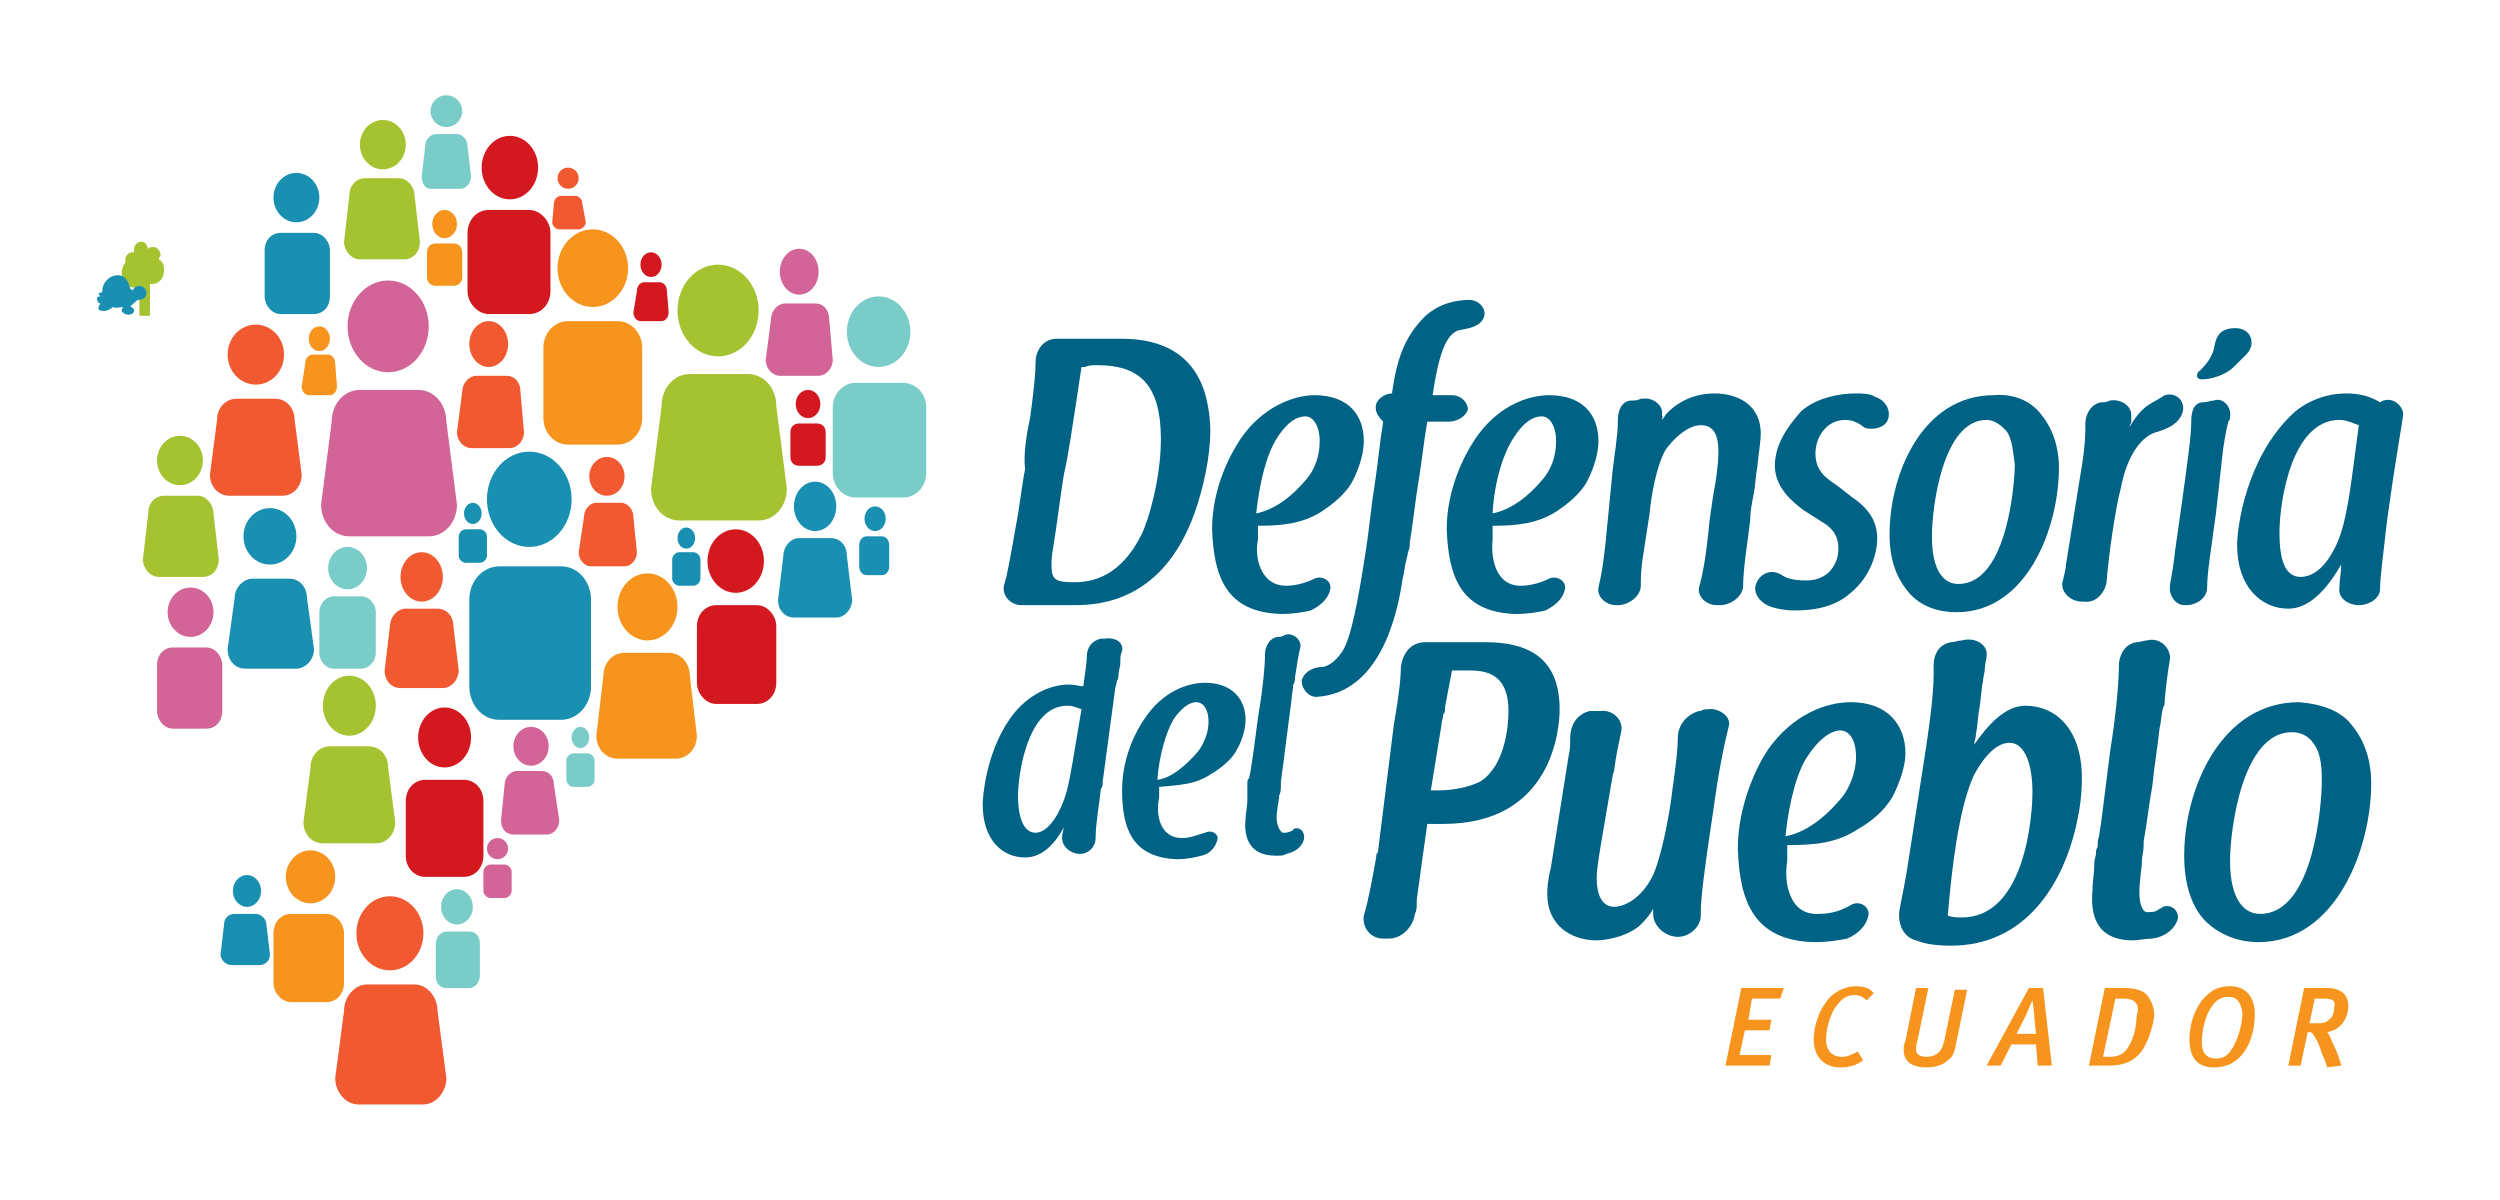 <?xml version="1.0" encoding="utf-8"?>
<!-- Generator: Adobe Illustrator 23.1.1, SVG Export Plug-In . SVG Version: 6.00 Build 0)  -->
<svg version="1.1" id="d" xmlns="http://www.w3.org/2000/svg" xmlns:xlink="http://www.w3.org/1999/xlink" x="0px" y="0px"
	 viewBox="0 0 141.7 68" style="enable-background:new 0 0 141.7 68;" xml:space="preserve">
<style type="text/css">
	.st0{fill:#D26497;}
	.st1{fill:#F7941D;}
	.st2{fill:#7ACCC8;}
	.st3{fill:#A5C330;}
	.st4{fill-rule:evenodd;clip-rule:evenodd;fill:#A5C330;}
	.st5{fill:#D31820;}
	.st6{fill:#F15A31;}
	.st7{fill:#198FB1;}
	.st8{fill-rule:evenodd;clip-rule:evenodd;fill:#198FB1;}
	.st9{fill:#006284;}
</style>
<g>
	<g>
		<g>
			<g>
				<path class="st0" d="M12.6,40.3c0,0.6-0.4,1-0.9,1H9.8c-0.5,0-0.9-0.5-0.9-1v-2.6c0-0.6,0.4-1,0.9-1h1.9c0.5,0,0.9,0.5,0.9,1
					C12.6,37.7,12.6,40.3,12.6,40.3z"/>
				<ellipse class="st0" cx="10.8" cy="34.7" rx="1.3" ry="1.4"/>
			</g>
			<g>
				<path class="st0" d="M25.9,28.6c0,1-0.7,1.8-1.6,1.8h-4.5c-0.9,0-1.6-0.8-1.6-1.8l0.6-4.7c0-1,0.7-1.8,1.6-1.8h3.3
					c0.9,0,1.6,0.8,1.6,1.8L25.9,28.6z"/>
				<ellipse class="st0" cx="22" cy="18.5" rx="2.3" ry="2.6"/>
			</g>
			<g>
				<path class="st0" d="M31.7,46.5c0,0.4-0.3,0.8-0.7,0.8h-1.9c-0.4,0-0.7-0.3-0.7-0.8l0.2-2c0-0.4,0.3-0.8,0.7-0.8h1.4
					c0.4,0,0.7,0.3,0.7,0.8L31.7,46.5z"/>
				<ellipse class="st0" cx="30.1" cy="42.3" rx="1" ry="1.1"/>
			</g>
			<g>
				<path class="st0" d="M29,50.5c0,0.2-0.2,0.4-0.4,0.4h-0.8c-0.2,0-0.4-0.2-0.4-0.4v-1.1c0-0.2,0.2-0.4,0.4-0.4h0.8
					c0.2,0,0.4,0.2,0.4,0.4V50.5z"/>
				<ellipse class="st0" cx="28.2" cy="48.1" rx="0.6" ry="0.6"/>
			</g>
			<g>
				<path class="st0" d="M47.2,20.4c0,0.5-0.4,0.9-0.8,0.9h-2.2c-0.4,0-0.8-0.4-0.8-0.9l0.3-2.3c0-0.5,0.4-0.9,0.8-0.9h1.7
					c0.5,0,0.8,0.4,0.8,0.9L47.2,20.4z"/>
				<ellipse class="st0" cx="45.3" cy="15.4" rx="1.1" ry="1.3"/>
			</g>
		</g>
		<g>
			<g>
				<path class="st1" d="M19.1,21.9c0,0.3-0.2,0.5-0.4,0.5h-1.2c-0.2,0-0.4-0.2-0.4-0.5l0.2-1.3c0-0.3,0.2-0.5,0.4-0.5h0.9
					c0.2,0,0.4,0.2,0.4,0.5L19.1,21.9z"/>
				<ellipse class="st1" cx="18.1" cy="19.2" rx="0.6" ry="0.7"/>
			</g>
			<g>
				<path class="st1" d="M19.5,55.7c0,0.6-0.4,1.1-1,1.1h-2c-0.5,0-1-0.5-1-1.1v-2.8c0-0.6,0.4-1.1,1-1.1h2c0.5,0,1,0.5,1,1.1V55.7z
					"/>
				<ellipse class="st1" cx="17.6" cy="49.7" rx="1.4" ry="1.5"/>
			</g>
			<g>
				<path class="st1" d="M26.2,15.7c0,0.3-0.2,0.5-0.5,0.5h-1c-0.3,0-0.5-0.2-0.5-0.5v-1.4c0-0.3,0.2-0.5,0.5-0.5h1
					c0.3,0,0.5,0.2,0.5,0.5V15.7z"/>
				<ellipse class="st1" cx="25.2" cy="12.7" rx="0.7" ry="0.8"/>
			</g>
			<g>
				<path class="st1" d="M36.4,23.7c0,0.8-0.6,1.5-1.4,1.5h-2.8c-0.8,0-1.4-0.7-1.4-1.5v-4c0-0.8,0.6-1.5,1.4-1.5H35
					c0.8,0,1.4,0.7,1.4,1.5V23.7z"/>
				<ellipse class="st1" cx="33.6" cy="15.2" rx="2" ry="2.2"/>
			</g>
			<g>
				<path class="st1" d="M39.5,41.7c0,0.7-0.5,1.3-1.2,1.3H35c-0.7,0-1.2-0.6-1.2-1.3l0.4-3.4c0-0.7,0.5-1.3,1.2-1.3h2.5
					c0.7,0,1.2,0.6,1.2,1.3L39.5,41.7z"/>
				<ellipse class="st1" cx="36.7" cy="34.4" rx="1.7" ry="1.9"/>
			</g>
		</g>
		<g>
			<path class="st1" d="M100.9,56.6h-1.6l-0.2,1.2h1.3l-0.1,0.6h-1.4l-0.3,1.4h1.8l-0.1,0.6h-2.5l0.9-4.4h2.4L100.9,56.6z"/>
			<path class="st1" d="M105.8,56.7c-0.2-0.2-0.4-0.3-0.7-0.3c-0.4,0-0.7,0.2-1,0.6c-0.4,0.5-0.6,1.4-0.6,1.9c0,0.6,0.3,1,0.9,1
				c0.3,0,0.5-0.1,0.9-0.3l0.3,0.5c-0.4,0.3-0.8,0.4-1.3,0.4c-0.9,0-1.5-0.6-1.5-1.6c0-0.7,0.3-1.6,0.7-2.1c0.4-0.6,1.1-0.9,1.7-0.9
				c0.4,0,0.8,0.1,1,0.4L105.8,56.7z"/>
			<path class="st1" d="M110.9,59c-0.1,0.6-0.2,0.9-0.5,1.1c-0.2,0.2-0.6,0.4-1.2,0.4c-0.8,0-1.3-0.3-1.3-1c0-0.1,0-0.3,0.1-0.5
				l0.6-3h0.7l-0.6,2.9c-0.1,0.3-0.1,0.5-0.1,0.6c0,0.3,0.3,0.4,0.6,0.4c0.4,0,0.7-0.2,0.8-0.4c0.1-0.1,0.1-0.2,0.2-0.5l0.6-2.9h0.7
				L110.9,59z"/>
			<path class="st1" d="M115.5,60.4l-0.1-1.2H114l-0.6,1.2h-0.8L115,56h0.8l0.5,4.4H115.5z M115.3,57.6c0-0.2-0.1-0.9-0.1-0.9
				s-0.2,0.4-0.3,0.7l-0.6,1.2h1.1L115.3,57.6z"/>
			<path class="st1" d="M121.2,59.8c-0.4,0.4-0.9,0.6-1.7,0.6h-1.1l0.9-4.4h1c0.7,0,1.1,0.1,1.4,0.4c0.2,0.3,0.4,0.6,0.4,1.2
				C122,58.3,121.7,59.3,121.2,59.8z M121.1,56.9c-0.1-0.2-0.4-0.3-0.7-0.3h-0.5l-0.7,3.3h0.4c0.5,0,0.8-0.2,1-0.5
				c0.4-0.6,0.5-1.4,0.5-1.8C121.2,57.3,121.2,57.1,121.1,56.9z"/>
			<path class="st1" d="M126.6,60.2c-0.3,0.2-0.7,0.3-1.1,0.3c-1,0-1.4-0.6-1.4-1.6c0-1.1,0.5-2.1,1-2.5c0.3-0.3,0.7-0.5,1.3-0.5
				c0.9,0,1.4,0.6,1.4,1.6C127.8,58.6,127.4,59.7,126.6,60.2z M126.3,56.5c-0.4,0-0.7,0.2-0.9,0.5c-0.4,0.5-0.6,1.4-0.6,2.1
				c0,0.6,0.3,0.9,0.8,0.9c0.3,0,0.6-0.1,0.8-0.4c0.4-0.5,0.7-1.5,0.7-2.2C127,56.8,126.8,56.5,126.3,56.5z"/>
			<path class="st1" d="M131.9,58.5C131.8,58.5,131.8,58.5,131.9,58.5c0.1,0.1,0.2,0.3,0.3,0.6c0.2,0.3,0.5,1.2,0.5,1.3l-0.8,0.1
				c0-0.1-0.2-0.6-0.3-0.8c-0.2-0.7-0.4-0.9-0.5-1.1c-0.1-0.1-0.1-0.1-0.3-0.1l-0.4,1.9h-0.7l0.9-4.4h1.3c0.8,0,1.2,0.4,1.2,1
				C133.1,57.8,132.6,58.4,131.9,58.5z M131.7,56.6h-0.5l-0.3,1.4h0.3c0.4,0,0.6,0,0.8-0.2c0.2-0.1,0.3-0.4,0.3-0.7
				C132.4,56.7,132.2,56.6,131.7,56.6z"/>
		</g>
		<g>
			<g>
				<path class="st2" d="M21.3,37c0,0.5-0.4,0.9-0.8,0.9h-1.6c-0.4,0-0.8-0.4-0.8-0.9v-2.3c0-0.5,0.4-0.9,0.8-0.9h1.6
					c0.4,0,0.8,0.4,0.8,0.9V37z"/>
				<ellipse class="st2" cx="19.7" cy="32.2" rx="1.1" ry="1.2"/>
			</g>
			<g>
				<path class="st2" d="M26.7,10c0,0.4-0.3,0.7-0.6,0.7h-1.7c-0.3,0-0.5-0.3-0.5-0.7l0.2-1.7c0-0.4,0.3-0.7,0.6-0.7h1.2
					c0.3,0,0.6,0.3,0.6,0.7L26.7,10z"/>
				<ellipse class="st2" cx="25.3" cy="6.3" rx="0.9" ry="0.9"/>
			</g>
			<g>
				<path class="st2" d="M27.2,55.3c0,0.4-0.3,0.7-0.6,0.7h-1.3c-0.4,0-0.6-0.3-0.6-0.7v-1.8c0-0.4,0.3-0.7,0.6-0.7h1.3
					c0.4,0,0.6,0.3,0.6,0.7V55.3z"/>
				<ellipse class="st2" cx="25.9" cy="51.4" rx="0.9" ry="1"/>
			</g>
			<g>
				<path class="st2" d="M33.7,44.2c0,0.2-0.2,0.4-0.4,0.4h-0.8c-0.2,0-0.4-0.2-0.4-0.4v-1.1c0-0.2,0.2-0.4,0.4-0.4h0.8
					c0.2,0,0.4,0.2,0.4,0.4V44.2z"/>
				<ellipse class="st2" cx="32.9" cy="41.8" rx="0.5" ry="0.6"/>
			</g>
			<g>
				<path class="st2" d="M52.5,26.8c0,0.8-0.6,1.4-1.3,1.4h-2.7c-0.7,0-1.3-0.6-1.3-1.4v-3.7c0-0.8,0.6-1.4,1.3-1.4h2.7
					c0.7,0,1.3,0.6,1.3,1.4V26.8z"/>
				<ellipse class="st2" cx="49.8" cy="18.8" rx="1.8" ry="2"/>
			</g>
		</g>
		<g>
			<g>
				<path class="st3" d="M12.4,31.7c0,0.6-0.4,1-0.9,1H9c-0.5,0-0.9-0.5-0.9-1l0.3-2.6c0-0.6,0.4-1,0.9-1h1.9c0.5,0,0.9,0.5,0.9,1
					L12.4,31.7z"/>
				<ellipse class="st3" cx="10.2" cy="26.1" rx="1.3" ry="1.4"/>
			</g>
			<g>
				<path class="st3" d="M22.4,46.6c0,0.7-0.5,1.2-1.1,1.2h-3c-0.6,0-1.1-0.5-1.1-1.2l0.4-3.1c0-0.7,0.5-1.2,1.1-1.2h2.2
					c0.6,0,1.1,0.5,1.1,1.2L22.4,46.6z"/>
				<ellipse class="st3" cx="19.8" cy="40" rx="1.5" ry="1.7"/>
			</g>
			<g>
				<path class="st3" d="M23.8,13.7c0,0.6-0.4,1-0.9,1h-2.5c-0.5,0-0.9-0.5-0.9-1l0.3-2.6c0-0.6,0.4-1,0.9-1h1.9
					c0.5,0,0.9,0.5,0.9,1L23.8,13.7z"/>
				<ellipse class="st3" cx="21.7" cy="8.2" rx="1.3" ry="1.4"/>
			</g>
			<g>
				<path class="st3" d="M44.6,27.7c0,1-0.7,1.8-1.6,1.8h-4.5c-0.9,0-1.6-0.8-1.6-1.8l0.6-4.7c0-1,0.7-1.8,1.6-1.8h3.3
					c0.9,0,1.6,0.8,1.6,1.8L44.6,27.7z"/>
				<ellipse class="st3" cx="40.7" cy="17.6" rx="2.3" ry="2.6"/>
			</g>
			<path class="st4" d="M9,14.7c0-0.1,0.1-0.2,0.1-0.2c0-0.3-0.2-0.5-0.4-0.5c-0.1,0-0.2,0-0.3,0.1c-0.1-0.3-0.2-0.4-0.4-0.4
				c-0.2,0-0.4,0.2-0.4,0.4c0,0.1,0,0.1,0,0.2H7.5c-0.2,0-0.4,0.2-0.4,0.4c0,0.1,0,0.1,0,0.2C7,15,6.9,15.2,6.9,15.5
				c0,0.4,0.3,0.8,0.7,0.8c0.1,0,0.2,0,0.3-0.1v1.7h0.6v-1.8h0.1c0.4,0,0.7-0.3,0.7-0.8C9.3,15,9.2,14.8,9,14.7z"/>
		</g>
		<g>
			<g>
				<path class="st5" d="M27.4,48.5c0,0.7-0.5,1.2-1.1,1.2h-2.2c-0.6,0-1.1-0.5-1.1-1.2v-3.1c0-0.7,0.5-1.2,1.1-1.2h2.2
					c0.6,0,1.1,0.5,1.1,1.2V48.5z"/>
				<ellipse class="st5" cx="25.2" cy="41.8" rx="1.5" ry="1.7"/>
			</g>
			<g>
				<path class="st5" d="M31.2,16.5c0,0.7-0.5,1.3-1.2,1.3h-2.3c-0.6,0-1.2-0.6-1.2-1.3v-3.3c0-0.7,0.5-1.3,1.2-1.3H30
					c0.6,0,1.2,0.6,1.2,1.3V16.5z"/>
				<ellipse class="st5" cx="28.9" cy="9.5" rx="1.6" ry="1.8"/>
			</g>
			<g>
				<path class="st5" d="M37.9,17.7c0,0.3-0.2,0.5-0.4,0.5h-1.2c-0.2,0-0.4-0.2-0.4-0.5l0.2-1.2c0-0.3,0.2-0.5,0.4-0.5h0.9
					c0.2,0,0.4,0.2,0.4,0.5L37.9,17.7z"/>
				<ellipse class="st5" cx="36.9" cy="15" rx="0.6" ry="0.7"/>
			</g>
			<g>
				<path class="st5" d="M44,38.7c0,0.7-0.5,1.2-1.1,1.2h-2.3c-0.6,0-1.1-0.6-1.1-1.2v-3.2c0-0.7,0.5-1.2,1.1-1.2h2.3
					c0.6,0,1.1,0.6,1.1,1.2V38.7z"/>
				<ellipse class="st5" cx="41.7" cy="31.8" rx="1.6" ry="1.8"/>
			</g>
			<g>
				<path class="st5" d="M46.8,25.9c0,0.3-0.2,0.5-0.5,0.5h-1c-0.3,0-0.5-0.2-0.5-0.5v-1.4c0-0.3,0.2-0.5,0.5-0.5h1
					c0.3,0,0.5,0.2,0.5,0.5V25.9z"/>
				<ellipse class="st5" cx="45.8" cy="22.9" rx="0.7" ry="0.8"/>
			</g>
		</g>
		<g>
			<g>
				<path class="st6" d="M17.1,26.9c0,0.7-0.5,1.2-1.1,1.2h-3c-0.6,0-1.1-0.5-1.1-1.2l0.4-3.1c0-0.7,0.5-1.2,1.1-1.2h2.2
					c0.6,0,1.1,0.5,1.1,1.2L17.1,26.9z"/>
				<ellipse class="st6" cx="14.5" cy="20.1" rx="1.6" ry="1.7"/>
			</g>
			<g>
				<path class="st6" d="M25.3,61.1c0,0.8-0.6,1.5-1.3,1.5h-3.7c-0.7,0-1.3-0.7-1.3-1.5l0.5-3.8c0-0.8,0.6-1.5,1.3-1.5h2.7
					c0.7,0,1.3,0.7,1.3,1.5L25.3,61.1z"/>
				<ellipse class="st6" cx="22.1" cy="52.9" rx="1.9" ry="2.1"/>
			</g>
			<g>
				<path class="st6" d="M26,38c0,0.5-0.4,1-0.9,1h-2.4c-0.5,0-0.9-0.4-0.9-1l0.3-2.5c0-0.5,0.4-1,0.9-1h1.8c0.5,0,0.9,0.4,0.9,1
					L26,38z"/>
				<ellipse class="st6" cx="23.9" cy="32.7" rx="1.2" ry="1.4"/>
			</g>
			<g>
				<path class="st6" d="M29.7,24.5c0,0.5-0.4,0.9-0.8,0.9h-2.2c-0.4,0-0.8-0.4-0.8-0.9l0.3-2.3c0-0.5,0.4-0.9,0.8-0.9h1.7
					c0.5,0,0.8,0.4,0.8,0.9L29.7,24.5z"/>
				<ellipse class="st6" cx="27.7" cy="19.5" rx="1.1" ry="1.3"/>
			</g>
			<g>
				<path class="st6" d="M33.2,12.6c0,0.2-0.2,0.4-0.4,0.4h-1.1c-0.2,0-0.4-0.2-0.4-0.4l0.1-1.1c0-0.2,0.2-0.4,0.4-0.4h0.8
					c0.2,0,0.4,0.2,0.4,0.4L33.2,12.6z"/>
				<ellipse class="st6" cx="32.2" cy="10.1" rx="0.6" ry="0.6"/>
			</g>
			<g>
				<path class="st6" d="M36.1,31.3c0,0.4-0.3,0.8-0.7,0.8h-1.9c-0.4,0-0.7-0.4-0.7-0.8l0.3-2c0-0.4,0.3-0.8,0.7-0.8h1.4
					c0.4,0,0.7,0.4,0.7,0.8L36.1,31.3z"/>
				<ellipse class="st6" cx="34.4" cy="27" rx="1" ry="1.1"/>
			</g>
		</g>
		<g>
			<g>
				<path class="st7" d="M15.3,54.1c0,0.4-0.3,0.6-0.6,0.6h-1.6c-0.3,0-0.6-0.3-0.6-0.6l0.2-1.7c0-0.4,0.3-0.6,0.6-0.6h1.2
					c0.3,0,0.6,0.3,0.6,0.6L15.3,54.1z"/>
				<ellipse class="st7" cx="14" cy="50.5" rx="0.8" ry="0.9"/>
			</g>
			<g>
				<path class="st7" d="M33.5,38.9c0,1.1-0.8,1.9-1.7,1.9h-3.5c-1,0-1.7-0.9-1.7-1.9V34c0-1.1,0.8-1.9,1.7-1.9h3.5
					c1,0,1.7,0.9,1.7,1.9V38.9z"/>
				<ellipse class="st7" cx="30" cy="28.3" rx="2.4" ry="2.7"/>
			</g>
			<g>
				<path class="st7" d="M39.7,32.8c0,0.2-0.2,0.4-0.4,0.4h-0.8c-0.2,0-0.4-0.2-0.4-0.4v-1.1c0-0.2,0.2-0.4,0.4-0.4h0.8
					c0.2,0,0.4,0.2,0.4,0.4V32.8z"/>
				<ellipse class="st7" cx="38.9" cy="30.5" rx="0.5" ry="0.6"/>
			</g>
			<g>
				<path class="st7" d="M50.4,32.1c0,0.3-0.2,0.5-0.4,0.5h-0.9c-0.2,0-0.4-0.2-0.4-0.5v-1.2c0-0.3,0.2-0.5,0.4-0.5H50
					c0.2,0,0.4,0.2,0.4,0.5V32.1z"/>
				<ellipse class="st7" cx="49.6" cy="29.4" rx="0.6" ry="0.7"/>
			</g>
			<g>
				<g>
					<path class="st7" d="M17.8,36.8c0,0.6-0.5,1.1-1,1.1h-2.9c-0.6,0-1-0.5-1-1.1l0.4-2.9c0-0.6,0.5-1.1,1-1.1h2.1
						c0.6,0,1,0.5,1,1.1L17.8,36.8z"/>
					<ellipse class="st7" cx="15.3" cy="30.4" rx="1.5" ry="1.6"/>
				</g>
				<g>
					<path class="st7" d="M18.7,16.8c0,0.6-0.4,1-0.9,1h-1.9c-0.5,0-0.9-0.5-0.9-1v-2.6c0-0.6,0.4-1,0.9-1h1.9c0.5,0,0.9,0.5,0.9,1
						V16.8z"/>
					<ellipse class="st7" cx="16.8" cy="11.2" rx="1.3" ry="1.4"/>
				</g>
				<g>
					<path class="st7" d="M27.6,31.5c0,0.2-0.2,0.4-0.4,0.4h-0.8c-0.2,0-0.4-0.2-0.4-0.4v-1.1c0-0.2,0.2-0.4,0.4-0.4h0.8
						c0.2,0,0.4,0.2,0.4,0.4V31.5z"/>
					<ellipse class="st7" cx="26.8" cy="29.1" rx="0.5" ry="0.6"/>
				</g>
				<g>
					<path class="st7" d="M48.3,34c0,0.5-0.4,1-0.9,1H45c-0.5,0-0.9-0.4-0.9-1l0.3-2.5c0-0.5,0.4-1,0.9-1h1.8c0.5,0,0.9,0.4,0.9,1
						L48.3,34z"/>
					<ellipse class="st7" cx="46.2" cy="28.7" rx="1.2" ry="1.4"/>
				</g>
				<g id="uw7zeJ_5_">
					<g>
						<path class="st8" d="M7.8,17c0.4,0,0.5-0.2,0.5-0.4c0-0.4-0.6-0.6-0.8-0.1c0-0.1,0-0.1-0.1-0.1c-0.1-0.4-0.3-0.8-0.7-0.8
							c-0.5,0-0.9,0.4-0.9,0.9c0,0.1-0.1,0.1-0.2,0.1c0,0.1,0,0.1,0.1,0.2c-0.1,0-0.2,0-0.2,0.1c0,0.2,0.1,0.3,0.2,0.3
							c-0.1,0.1-0.2,0.4,0,0.4c0.3,0.1,0.6-0.1,0.7-0.2c0.2,0.1,0.4,0,0.6,0c-0.2,0.2-0.1,0.3,0.1,0.4s0.5,0,0.5-0.2
							c0-0.1-0.1-0.2-0.2-0.2C7.4,17.3,7.7,17.1,7.8,17"/>
					</g>
				</g>
			</g>
		</g>
		<g>
			<g>
				<path class="st9" d="M58.4,23.6c0.2-1.5,0.3-2.5,0.3-3.1s0.4-1.3,1.2-1.3c0.3,0,0.7,0,1.1,0c0.2,0,0.7,0,1.2,0s1,0,1.3,0
					c1.1,0,3.9,0.1,4.8,3.1c0.2,0.7,0.3,1.5,0.3,2.1c0,1.5-0.4,3.3-0.9,4.7c-1.8,5-5.4,5.2-6.8,5.2c-0.2,0-0.6,0-1.1,0s-1,0-1.2,0
					s-0.3,0-0.5,0H58h-0.1c-0.6,0-1.1-0.5-1-1.1c0.2-0.6,0.4-1.8,0.7-3.5c0.2-1,0.3-2.1,0.5-3.1C58,25.6,58.2,24.6,58.4,23.6z
					 M59.7,31c-0.1,0.5-0.1,0.8-0.1,1.1c0,0.8,0.3,0.9,1.3,0.9s2.6-0.3,3.8-2.7c0.4-0.8,1.1-3.2,1.1-5.4c0-3.2-1.3-4.2-3.6-4.2
					c-0.3,0-0.5,0-0.7,0.1h-0.1l0,0h-0.1c-0.1,0.7-0.2,1.3-0.3,2c-0.2,1.2-0.4,2.8-0.7,4.1C60.1,28.1,59.9,29.8,59.7,31z"/>
				<path class="st9" d="M72.9,33.2c0.6,0,1.2-0.2,1.6-0.4s1,0.1,0.9,0.6s-0.5,0.9-1.1,1.2c-0.4,0.1-1,0.2-1.7,0.2
					c-3.1-0.1-3.8-2.1-3.9-4.8c0-2.3,1-4.2,1.6-5.1c1.2-1.8,3-2.5,4.2-2.5c1.9,0,2.8,1.1,2.8,2.6c0,0.6-0.2,1.4-0.6,2.2
					c-0.4,0.8-1.2,1.4-1.8,1.8c-1.1,0.7-2.3,0.8-3.6,0.8c0,0.1,0,0.4,0,0.8C71.1,31.5,71.4,33.2,72.9,33.2z M71.2,29.1
					c1-0.2,2-0.9,2.9-2c0.4-0.5,0.7-1.2,0.7-2.1s-0.4-1.4-0.8-1.4c-0.3,0-0.9,0.1-1.6,1.2C71.8,25.7,71.4,27.3,71.2,29.1z"/>
				<path class="st9" d="M78,22.9c0.1-0.3,0.5-0.6,0.9-0.6c0.3-2.3,0.9-3.4,1.9-4.4c0.8-0.7,1.7-0.9,2.5-0.9c0.5,0,1,0.5,0.8,1
					s-0.8,0.6-1.3,0.7c-0.9,0.1-1.3,1.7-1.6,3.7h0.5c0.1,0,0.1,0,0.2,0h0.4c0.5,0,0.9,0.4,0.9,0.8c-0.1,0.4-0.6,0.7-1.1,0.7
					c-0.2,0-0.8,0-1,0h-0.2c-0.2,1.1-0.3,2.2-0.5,3.4c-0.2,1.2-0.3,2.3-0.5,3.5c0,0.2,0,0.3-0.1,0.5c0,0.2-0.1,0.4-0.1,0.5
					c-0.1,0.3-0.1,0.7-0.2,1c-0.3,2.1-1.3,6.5-4.9,6.7c-0.5,0-0.9-0.6-0.8-1c0.2-0.5,0.7-0.7,1.2-0.7c0.5-0.1,0.9-0.6,1.1-0.9
					c0.5-0.8,0.9-3,1.3-5.6c0.2-1.2,0.3-2.5,0.5-3.7c0.2-1.3,0.3-2.5,0.5-3.7C78.1,23.6,77.9,23.3,78,22.9z"/>
				<path class="st9" d="M86.2,33.2c0.6,0,1.2-0.2,1.6-0.4s1,0.1,0.9,0.6s-0.5,0.9-1.1,1.2c-0.4,0.1-1,0.2-1.7,0.2
					c-3.1-0.1-3.8-2.1-3.9-4.8c0-2.3,1-4.2,1.6-5.1c1.2-1.8,2.9-2.5,4.2-2.5c1.9,0,2.8,1.1,2.8,2.6c0,0.6-0.2,1.4-0.6,2.2
					c-0.4,0.8-1.2,1.4-1.8,1.8c-1.1,0.7-2.3,0.8-3.6,0.8c0,0.1,0,0.4,0,0.8C84.5,31.5,84.7,33.2,86.2,33.2z M84.6,29.1
					c1-0.2,2-0.9,2.9-2c0.4-0.5,0.7-1.2,0.7-2.1s-0.4-1.4-0.8-1.4c-0.3,0-0.9,0.1-1.6,1.2C85.2,25.7,84.7,27.3,84.6,29.1z"/>
				<path class="st9" d="M91.4,26.7c0.1-0.9,0.3-2,0.3-2.8v-0.1c0-0.5,0.2-1.1,0.8-1.1c0.2,0,0.3,0,0.5-0.1h0.1
					c0.6-0.1,1.2,0.4,1.1,0.9c0,0.3,0.1-0.2,0,0.3c0.1-0.1,0.2-0.3,0.3-0.4c0.7-0.7,1.6-1.1,2.7-1.1s2.6,0.5,2.6,2.3
					c0,0.4-0.1,0.9-0.2,1.9c-0.1,0.5-0.1,1-0.2,1.5s-0.2,1-0.2,1.5c-0.1,0.9-0.4,2.7-0.4,3.7c0,0.6-0.7,1.1-1.3,1.1h-0.2
					c-0.6,0-1.1-0.5-1-1c0.2-0.7,0.4-1.7,0.6-3.8l0.2-1.4c0.2-1,0.3-1.9,0.3-2.5c0-1-0.3-1.5-1-1.5s-1.5,0.7-2,1.4
					c-0.5,0.9-0.8,2.5-0.9,3.6l-0.4,2.6C93,32.4,93,32.8,93,33.2c0,0.6-0.7,1.1-1.3,1.1h-0.1c-0.6,0-1.1-0.5-1-1
					c0.2-0.8,0.3-1.6,0.4-2.5L91.4,26.7z"/>
				<path class="st9" d="M102.2,28.9c-0.5-0.4-1.6-1.2-1.6-2.5c0-1.2,0.7-2.2,1.5-3.1c0.9-0.8,2.3-1,3-1c0.5,0,0.9,0,1.2,0.2l0,0
					c0.6,0.2,0.9,0.8,0.7,1.3c-0.1,0.3-0.5,0.5-0.9,0.5c-0.2,0-0.4,0-0.6-0.2l0,0c-0.3-0.2-0.6-0.3-0.9-0.3c-1.1,0-1.7,1-1.7,1.9
					c0,1,0.6,1.4,1.2,1.8l0.9,0.7c0.6,0.4,1.4,1.1,1.4,2.3c0,0.9-0.4,2.2-1.5,3.1c-1,0.9-2.3,1-3.2,1c-0.5,0-1-0.1-1.3-0.2
					c-0.6-0.2-1-0.7-0.9-1.2c0.2-0.7,0.9-1,1.5-0.6l0,0c0.3,0.2,0.7,0.3,1.4,0.3c1.2,0,1.8-0.9,1.8-1.8c0-0.8-0.4-1.2-0.9-1.5
					L102.2,28.9z"/>
				<path class="st9" d="M115.7,23.5c0.9,1.1,1,2.4,1,3c0,3.4-1.8,8.2-5.8,8.2c-1,0-2-0.3-2.7-1.1c-0.4-0.5-1.1-1.4-1.1-3.3
					c0-3.5,1.9-7.9,5.9-7.9C114.1,22.3,115.1,22.7,115.7,23.5z M113.7,24.4c-0.2-0.2-0.6-0.6-1.1-0.6c-2.5,0-3.1,5-3.1,6.6
					c0,2,0.7,2.7,1.5,2.7c2.8,0,3.2-5.8,3.2-6.8C114.1,25.8,114.1,24.9,113.7,24.4z"/>
				<path class="st9" d="M118,26.4c0.2-1.2,0.2-1.9,0.2-2.4s0.3-1.1,0.9-1.2c0.2,0,0.3,0,0.5-0.1l0,0c0.6-0.1,1.2,0.3,1.2,0.8
					c0,0.1,0,0.3,0,0.4s-0.1,0.2-0.1,0.3c0.3-0.5,0.6-0.9,1-1.2c0.3-0.2,0.7-0.4,1-0.6c0.7-0.2,1.2,0.4,1,1s-0.8,0.9-1.5,1.1l0,0
					c-0.7,0.2-1.6,1.1-2,3.2c-0.3,1.1-0.7,3.9-0.8,5.3c-0.1,0.6-0.6,1.2-1.3,1.1H118c-0.6,0-1.2-0.5-1.1-1.1c0.1-0.4,0.2-0.8,0.2-1
					L118,26.4z"/>
				<path class="st9" d="M125.6,29.1c-0.3,2.2-0.5,3.4-0.5,4.2c0,0.6-0.6,1-1.2,1h-0.1c-0.5,0-0.9-0.6-0.8-1.1v-0.1
					c0.1-0.5,0.2-1.1,0.3-2l0.3-2.1c0.4-2.9,0.6-4.3,0.6-5.1c0-0.5,0.1-1.1,0.7-1.1c0.2,0,0.4-0.1,0.6-0.1c0.5-0.2,1,0.4,0.9,0.9
					c0,0.1,0,0.2-0.1,0.3c-0.1,0.4-0.2,0.9-0.3,1.6L125.6,29.1z M124.8,21.5c0.5,0,1.2-0.2,1.7-0.6c0.8-0.8,1-0.9,1.1-1.3
					c0.1-0.6-0.3-1-0.9-1c-0.9,0-1.1,0.5-1.2,1.1c-0.1,0.5-0.4,0.9-0.8,1.3C124.5,21.1,124.4,21.5,124.8,21.5z"/>
				<path class="st9" d="M135.1,22.7c0.6-0.2,1.2,0.4,1.1,0.9c-0.1,0.7-0.3,1.8-0.6,3.8l-0.3,2.1c-0.2,1.8-0.4,3.2-0.4,3.9
					c0,0.5-0.6,0.9-1.2,0.9c-0.6,0-1.2-0.4-1.1-1c0-0.4,0.1-0.9,0.1-1.3c-0.7,1.2-1.7,2.5-3,2.5c-1.5,0-2.9-1.2-2.9-3.6
					c0-1,0.5-4.9,3.1-7.4c0.4-0.4,1.5-1.2,3.1-1.2c0.8,0,1.4,0.2,1.9,0.5L135.1,22.7z M133.7,24.1c-0.3-0.1-0.7-0.3-1.1-0.3
					c-2.7,0-3.4,4.6-3.4,6.4c0,1.5,0.3,2.5,1.2,2.5c0.5,0,1.2-0.3,1.8-1.4c0.5-0.8,0.8-2,1.1-4.2L133.7,24.1z"/>
				<path class="st9" d="M62.5,44.3c0,0.2,0,0.3-0.1,0.4c-0.1,0.9-0.3,2-0.3,2.8c0,0.5-0.4,0.9-0.9,0.9s-1-0.4-1-0.9
					c0-0.2,0-0.1,0.1-0.6c-0.5,0.9-1.2,1.7-2.2,1.7c-1.3,0-2.4-1-2.4-3c0-0.5,0.2-2.9,1.5-4.8c0.8-1.2,2.1-2,3.4-2
					c0.3,0,0.6,0.1,0.8,0.1c0.1-0.8,0.2-1.3,0.2-1.7c0-0.5,0.3-0.9,0.8-1c0,0,0.1,0,0.2,0c0.6-0.1,1.1,0.2,1,0.7
					c-0.1,0.2-0.1,0.4-0.1,0.7c0,0.2-0.1,0.4-0.1,0.6c0,0.1,0,0.3-0.1,0.4c0,0.2-0.1,0.3-0.1,0.5L62.5,44.3z M57.7,45.1
					c0,1.2,0.3,2.1,1,2.1c0.4,0,1-0.4,1.5-1.6c0.4-0.9,0.5-1.9,1.1-5.4C61,40.1,60.8,40,60.5,40C58.2,40,57.7,44,57.7,45.1z"/>
				<path class="st9" d="M67,47.5c0.5,0,0.9-0.2,1.3-0.3c0.4-0.2,0.8,0.1,0.7,0.4c-0.1,0.4-0.4,0.8-0.9,0.9
					c-0.4,0.1-0.8,0.2-1.4,0.2c-2.5-0.1-3.1-1.7-3.1-3.9c0-1.9,0.8-3.4,1.3-4.1c1-1.5,2.4-2,3.4-2c1.5,0,2.3,0.9,2.3,2.1
					c0,0.5-0.2,1.2-0.5,1.7c-0.3,0.6-1,1.1-1.5,1.4c-0.9,0.6-1.9,0.6-2.9,0.7c0,0.1,0,0.3,0,0.6C65.5,46.1,65.7,47.5,67,47.5z
					 M65.6,44.2c0.8-0.1,1.6-0.8,2.3-1.6c0.3-0.4,0.6-1,0.6-1.7s-0.3-1.1-0.7-1.1c-0.2,0-0.7,0.1-1.3,1
					C66.1,41.5,65.7,42.8,65.6,44.2z"/>
				<path class="st9" d="M72.3,48.5c-1.6,0-1.8-1.2-1.7-2.1c0-0.3,0.1-0.7,0.1-1c0,0,0,0,0-0.1c0-0.2,0-0.4,0-0.4c0-0.1,0-0.2,0-0.3
					s0-0.2,0-0.2c0-0.1,0-0.2,0.1-0.3c0.1-0.4,0.2-1.1,0.5-3.4c0.3-1.8,0.4-3,0.4-3.6c0-0.4,0.2-0.9,0.7-1c0.1,0,0.3,0,0.4-0.1
					c0.5-0.2,1,0.3,0.9,0.7s-0.2,1-0.3,1.7c0,0.1,0,0.3-0.1,0.4c0,0.3-0.1,0.6-0.1,0.9c-0.1,0.7-0.2,1.6-0.3,2.3
					c-0.1,0.8-0.2,1.6-0.3,2.3c0,0.1,0,0.1,0,0.2c0,0.2,0,0.4-0.1,0.6v0.1c-0.1,0.6-0.2,1.2-0.1,1.5c0,0,0.1,0.4,0.3,0.5
					c0.2,0,0.3,0,0.5-0.1c0,0,0.1,0,0.1-0.1c0.4-0.2,0.7,0.2,0.6,0.6c-0.1,0.4-0.5,0.7-1,0.8C72.8,48.5,72.6,48.5,72.3,48.5z"/>
				<path class="st9" d="M79,41.1c0.3-1.7,0.4-2.7,0.4-3.3c0.1-0.7,0.5-1.4,1.4-1.4h0.3c0.5,0,1.1,0,1.7,0H83c0.4,0,1,0,1.2,0
					c2.3,0,4.2,0.8,4.2,3.8c0,1.1-0.4,6.5-6.6,6.5h-0.9c-0.2,1.4-0.4,2.8-0.6,4.3v0.1c0,0,0,0,0,0.1l0,0c0,0.2,0,0.4-0.1,0.6
					c-0.1,0.7-0.7,1.4-1.5,1.4h-0.3c-0.7,0-1.2-0.6-1.1-1.3c0.3-1,0.5-2.2,0.7-3.3c0-0.1,0-0.2,0.1-0.3L79,41.1z M81.1,44.8h0.4
					c0.9,0,1.8-0.2,2.4-0.5l0,0c1.4-0.9,1.6-3.1,1.6-4c0-2.3-1.5-2.3-2.4-2.3h-0.2c-0.1,0-0.2,0-0.3,0h-0.2c-0.1,0,0,0-0.1,0
					c-0.2,1-0.3,1.6-0.4,2.1v0.1c0,0.1,0,0.2-0.1,0.3c0,0.2-0.1,0.4-0.1,0.6L81.1,44.8z"/>
				<path class="st9" d="M90.8,47.5c-0.2,1.2-0.3,1.8-0.3,2.3c0,0.9,0.3,1.6,1,1.6c0.3,0,1.4-0.2,2.2-1.8l0,0
					c0.4-0.9,0.9-3.1,1.1-4.9c0.2-1.4,0.3-2.3,0.3-2.9c0-0.7,0.5-1.3,1.2-1.5h0.1l0,0c0.1-0.1,0.3-0.1,0.4-0.1
					c0.6-0.1,1.3,0.4,1.2,0.9c-0.3,1.2-0.6,2.7-0.9,4.9c-0.5,3.3-0.7,4.9-0.7,5.7v0.2c0,0.6-0.6,1.2-1.3,1.2c-0.7,0-1.4-0.6-1.4-1.3
					v-0.3c-0.2,0.4-0.5,0.7-0.8,1c-0.9,0.7-2.1,0.8-2.4,0.8c-1.5,0-2.8-0.9-2.8-2.6c0-0.3,0-0.7,0.2-1.5l1-6.3
					c0.1-0.4,0.1-0.8,0.1-1.1c0-0.6,0.3-1.3,1.1-1.5l0,0c0,0,0.1,0,0.2,0h0.1l0,0c0.1,0,0.2,0,0.3,0c0.7-0.1,1.3,0.5,1.2,1.1
					c-0.2,1-0.3,1.4-0.4,2.2c0,0.1-0.1,0.3-0.1,0.4L90.8,47.5z"/>
				<path class="st9" d="M103.1,51.8c0.7,0,1.3-0.2,1.8-0.5s1.1,0.1,1,0.6s-0.5,1-1.2,1.3c-0.5,0.1-1.1,0.2-1.9,0.2
					c-3.4-0.1-4.2-2.3-4.3-5.3c0-2.5,1.1-4.7,1.7-5.6c1.4-2,3.3-2.7,4.7-2.7c2.1,0,3.1,1.3,3.1,2.9c0,0.7-0.3,1.6-0.7,2.4
					c-0.5,0.9-1.3,1.5-2,1.9c-1.2,0.8-2.5,0.9-4,0.9c0,0.1,0,0.4,0,0.9C101.1,50,101.4,51.9,103.1,51.8z M101.2,47.4
					c1.1-0.2,2.2-1,3.2-2.2c0.4-0.5,0.8-1.4,0.8-2.3c0-1-0.4-1.5-0.9-1.5c-0.3,0-1,0.2-1.8,1.4C101.9,43.6,101.4,45.4,101.2,47.4z"
					/>
				<path class="st9" d="M108.9,44.1c0.4-2.5,0.7-4.6,0.7-5.9c0-0.2,0-0.4,0-0.5c0-0.6,0.3-1.2,1-1.3c0.2,0,0.4-0.1,0.6-0.1
					c0.7-0.2,1.5,0.2,1.4,0.9c0,0.2-0.1,0.4-0.1,0.7c0,0.2-0.1,0.5-0.1,0.7c-0.1,0.4-0.1,0.9-0.2,1.5c-0.1,0.5-0.1,1-0.2,1.5
					c0,0.2-0.1,0.4-0.1,0.6c0.7-1,1.7-2.2,2.9-2.2c1.7,0,3.2,1.3,3.2,4.1c0,0.9-0.1,1.7-0.3,2.6c-0.9,4-3.3,6.9-7.1,6.9
					c-0.9,0-1.5-0.1-2-0.3l0,0c-0.8-0.2-1.1-1.1-0.9-1.9c0.1-0.6,0.3-1.4,0.5-2.8L108.9,44.1z M111.9,43.9c-0.9,1.9-1.3,5.6-1.5,8
					c0.3,0.1,0.5,0.1,0.8,0.1c3.6,0,4-5.8,4-7.1c0-1.5-0.4-2.8-1.3-2.8C113.2,42.1,112.5,42.8,111.9,43.9z"/>
				<path class="st9" d="M120.9,53.3c-2.2,0-2.4-1.6-2.3-2.8c0-0.5,0.1-1,0.1-1.4c0,0,0,0,0-0.1c0-0.3,0.1-0.5,0.1-0.6
					s0-0.3,0.1-0.4c0-0.1,0-0.2,0-0.3s0.1-0.3,0.1-0.5c0.1-0.5,0.2-1.5,0.6-4.6c0.4-2.5,0.5-4.2,0.5-4.9c0-0.5,0.3-1.2,1-1.3
					c0.2,0,0.4-0.1,0.6-0.1c0.7-0.2,1.3,0.4,1.3,1c-0.1,0.6-0.2,1.3-0.3,2.3c0,0.2,0,0.4-0.1,0.5c-0.1,0.4-0.1,0.8-0.2,1.2
					c-0.1,1-0.3,2.1-0.4,3.2c-0.2,1.1-0.3,2.1-0.5,3.2c0,0.1,0,0.2,0,0.3c0,0.2-0.1,0.6-0.1,0.8c0,0,0,0.1,0,0.2
					c-0.1,0.8-0.2,1.6-0.1,2.1c0,0,0.1,0.6,0.4,0.6s0.5,0,0.7-0.2c0,0,0.1,0,0.2-0.1c0.5-0.2,1,0.3,0.8,0.8s-0.7,0.9-1.4,1
					C121.6,53.2,121.2,53.3,120.9,53.3z"/>
				<path class="st9" d="M133.3,41.1c1,1.2,1.1,2.6,1.1,3.3c0,3.7-2,9-6.4,9c-1.1,0-2.2-0.4-3-1.2c-0.5-0.5-1.2-1.6-1.2-3.7
					c0-3.8,2.1-8.7,6.5-8.7C131.6,39.9,132.7,40.3,133.3,41.1z M131.1,42.1c-0.2-0.3-0.6-0.6-1.2-0.6c-2.8,0-3.5,5.5-3.5,7.3
					c0,2.2,0.8,3,1.7,3c3.1,0,3.5-6.4,3.5-7.5C131.6,43.7,131.6,42.7,131.1,42.1z"/>
			</g>
		</g>
	</g>
</g>
</svg>
